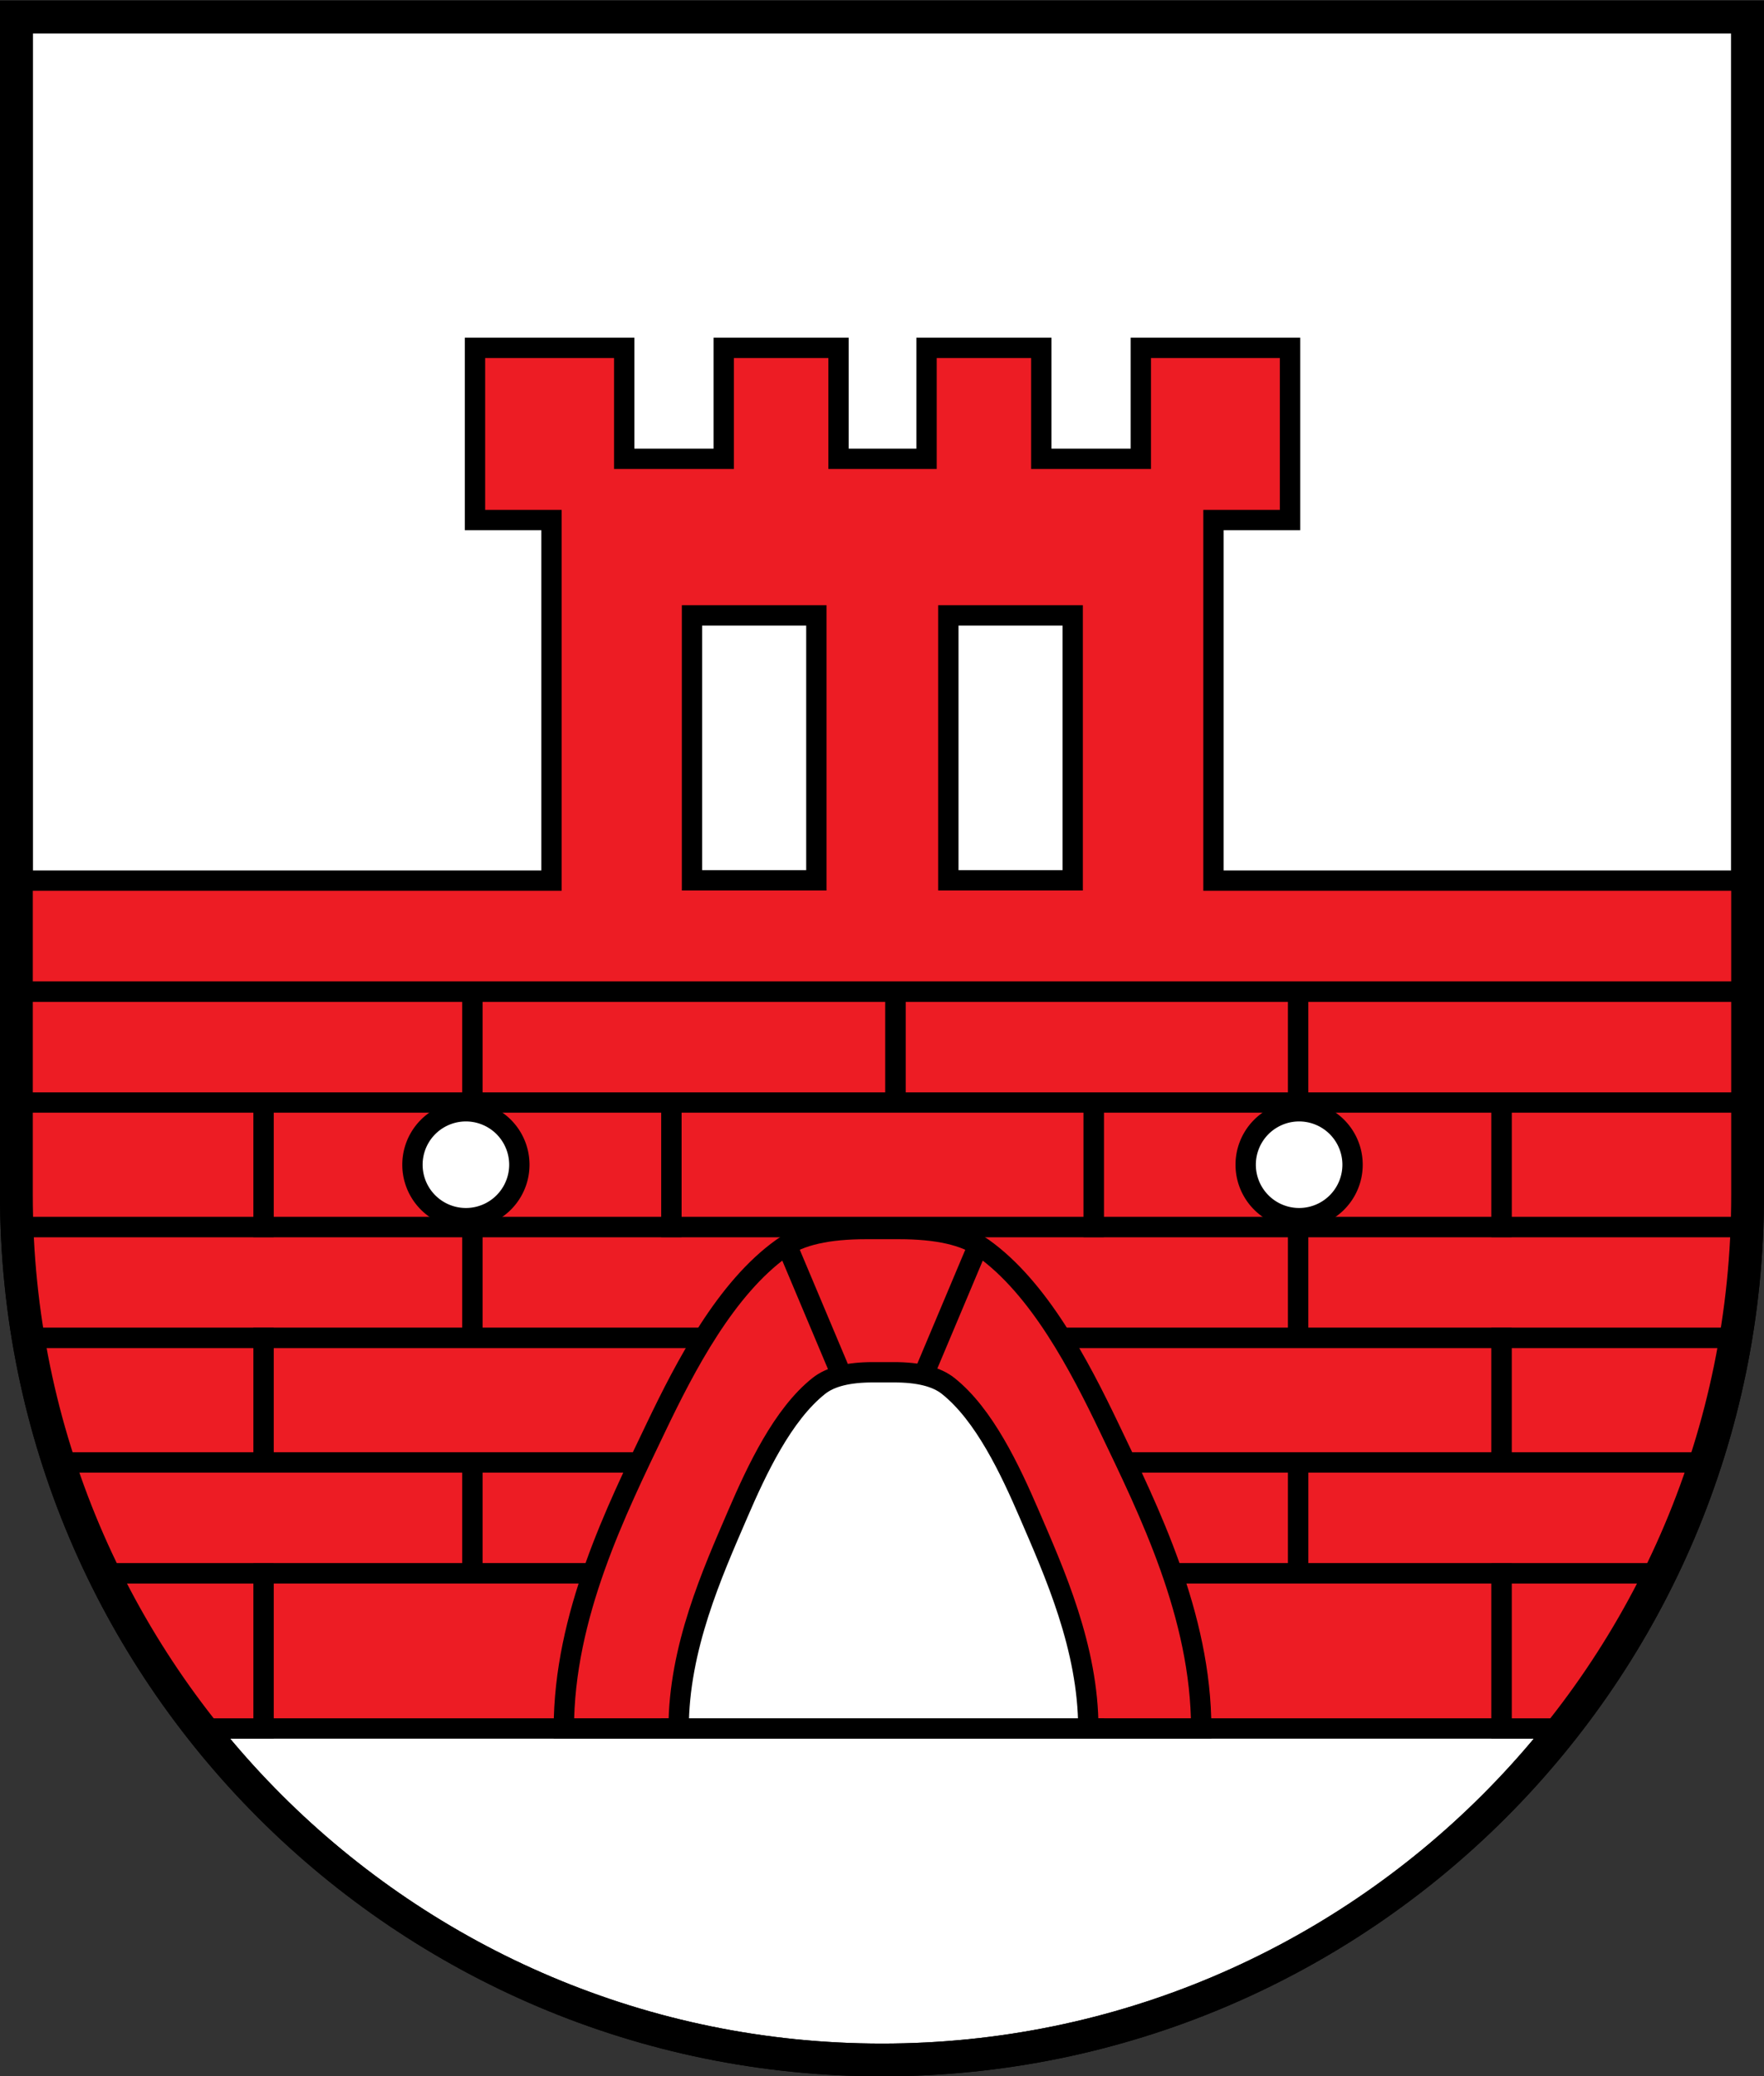 <?xml version="1.0" encoding="UTF-8" standalone="no"?>
<!-- Created with Inkscape (http://www.inkscape.org/) -->
<svg
   xmlns:dc="http://purl.org/dc/elements/1.1/"
   xmlns:cc="http://creativecommons.org/ns#"
   xmlns:rdf="http://www.w3.org/1999/02/22-rdf-syntax-ns#"
   xmlns:svg="http://www.w3.org/2000/svg"
   xmlns="http://www.w3.org/2000/svg"
   xmlns:sodipodi="http://sodipodi.sourceforge.net/DTD/sodipodi-0.dtd"
   xmlns:inkscape="http://www.inkscape.org/namespaces/inkscape"
   id="svg1322"
   sodipodi:version="0.32"
   inkscape:version="0.46"
   width="1000"
   height="1177"
   version="1.0"
   sodipodi:docbase="Y:\Documents\texte\wikipedia\wappen"
   sodipodi:docname="Wappen_Roigheim_2.svg"
   inkscape:export-filename="C:\Dokumente und Einstellungen\Martin\Desktop\Wappen Rostock.png"
   inkscape:export-xdpi="150"
   inkscape:export-ydpi="150"
   inkscape:output_extension="org.inkscape.output.svg.inkscape">
  <rect width="100%" height="100%" fill="#333333" stroke="none"/>
  <defs
     id="defs1325">
    <inkscape:perspective
       sodipodi:type="inkscape:persp3d"
       inkscape:vp_x="0 : 588.5 : 1"
       inkscape:vp_y="0 : 1000 : 0"
       inkscape:vp_z="1000 : 588.5 : 1"
       inkscape:persp3d-origin="500 : 392.33333 : 1"
       id="perspective2571" />
    <style
       id="style6"
       type="text/css">
   
    .fil8 {fill:none;fill-rule:nonzero}
    .fil0 {fill:black;fill-rule:nonzero}
    .fil7 {fill:white;fill-rule:nonzero}
    .fil1 {fill:#000099;fill-rule:nonzero}
    .fil6 {fill:#660000;fill-rule:nonzero}
    .fil4 {fill:#8A8A01;fill-rule:nonzero}
    .fil3 {fill:#939301;fill-rule:nonzero}
    .fil5 {fill:red;fill-rule:nonzero}
    .fil2 {fill:#FFCC00;fill-rule:nonzero}
   
  </style>
    <style
       type="text/css"
       id="style2978">
   
    .str4 {stroke:black;stroke-width:1.138}
    .str3 {stroke:black;stroke-width:1.138}
    .str2 {stroke:black;stroke-width:1.138}
    .str8 {stroke:black;stroke-width:1.138}
    .str6 {stroke:black;stroke-width:1.138}
    .str5 {stroke:black;stroke-width:1.139}
    .str7 {stroke:black;stroke-width:1.139}
    .str1 {stroke:black;stroke-width:1.139}
    .str0 {stroke:black;stroke-width:2.407}
    .fil0 {fill:#0000DC}
    .fil2 {fill:red}
    .fil1 {fill:#FFF000}
    .fil4 {fill:#FFF020}
    .fil3 {fill:#FFF02D}
    .fil5 {fill:black;fill-rule:nonzero}
   
  </style>
    <style
       id="style2181"
       type="text/css">
   
    .str4 {stroke:black;stroke-width:1.138}
    .str3 {stroke:black;stroke-width:1.138}
    .str2 {stroke:black;stroke-width:1.138}
    .str8 {stroke:black;stroke-width:1.138}
    .str6 {stroke:black;stroke-width:1.138}
    .str5 {stroke:black;stroke-width:1.139}
    .str7 {stroke:black;stroke-width:1.139}
    .str1 {stroke:black;stroke-width:1.139}
    .str0 {stroke:black;stroke-width:2.407}
    .fil0 {fill:#0000DC}
    .fil2 {fill:red}
    .fil1 {fill:#FFF000}
    .fil4 {fill:#FFF020}
    .fil3 {fill:#FFF02D}
    .fil5 {fill:black;fill-rule:nonzero}
   
  </style>
    <style
       id="style2183"
       type="text/css">
   
    .str4 {stroke:black;stroke-width:1.138}
    .str3 {stroke:black;stroke-width:1.138}
    .str2 {stroke:black;stroke-width:1.138}
    .str8 {stroke:black;stroke-width:1.138}
    .str6 {stroke:black;stroke-width:1.138}
    .str5 {stroke:black;stroke-width:1.139}
    .str7 {stroke:black;stroke-width:1.139}
    .str1 {stroke:black;stroke-width:1.139}
    .str0 {stroke:black;stroke-width:2.407}
    .fil0 {fill:#0000DC}
    .fil2 {fill:red}
    .fil1 {fill:#FFF000}
    .fil4 {fill:#FFF020}
    .fil3 {fill:#FFF02D}
    .fil5 {fill:black;fill-rule:nonzero}
   
  </style>
    <style
       type="text/css"
       id="style2054">
   
    .fil8 {fill:none;fill-rule:nonzero}
    .fil0 {fill:black;fill-rule:nonzero}
    .fil7 {fill:white;fill-rule:nonzero}
    .fil1 {fill:#000099;fill-rule:nonzero}
    .fil6 {fill:#660000;fill-rule:nonzero}
    .fil4 {fill:#8A8A01;fill-rule:nonzero}
    .fil3 {fill:#939301;fill-rule:nonzero}
    .fil5 {fill:red;fill-rule:nonzero}
    .fil2 {fill:#FFCC00;fill-rule:nonzero}
   
  </style>
    <style
       id="style1367"
       type="text/css">
   
    .str4 {stroke:black;stroke-width:1.138}
    .str3 {stroke:black;stroke-width:1.138}
    .str2 {stroke:black;stroke-width:1.138}
    .str8 {stroke:black;stroke-width:1.138}
    .str6 {stroke:black;stroke-width:1.138}
    .str5 {stroke:black;stroke-width:1.139}
    .str7 {stroke:black;stroke-width:1.139}
    .str1 {stroke:black;stroke-width:1.139}
    .str0 {stroke:black;stroke-width:2.407}
    .fil0 {fill:#0000DC}
    .fil2 {fill:red}
    .fil1 {fill:#FFF000}
    .fil4 {fill:#FFF020}
    .fil3 {fill:#FFF02D}
    .fil5 {fill:black;fill-rule:nonzero}
   
  </style>
    <style
       type="text/css"
       id="style1365">
   
    .fil8 {fill:none;fill-rule:nonzero}
    .fil0 {fill:black;fill-rule:nonzero}
    .fil7 {fill:white;fill-rule:nonzero}
    .fil1 {fill:#000099;fill-rule:nonzero}
    .fil6 {fill:#660000;fill-rule:nonzero}
    .fil4 {fill:#8A8A01;fill-rule:nonzero}
    .fil3 {fill:#939301;fill-rule:nonzero}
    .fil5 {fill:red;fill-rule:nonzero}
    .fil2 {fill:#FFCC00;fill-rule:nonzero}
   
  </style>
  </defs>
  <sodipodi:namedview
     inkscape:window-height="979"
     inkscape:window-width="1680"
     inkscape:pageshadow="2"
     inkscape:pageopacity="0.0"
     borderopacity="1.0"
     bordercolor="#666666"
     pagecolor="#ffffff"
     id="base"
     inkscape:zoom="0.67294484"
     inkscape:cx="627.556"
     inkscape:cy="631.91386"
     inkscape:window-x="-4"
     inkscape:window-y="-4"
     inkscape:current-layer="svg1322"
     width="1000px"
     height="1177px"
     showgrid="false" />
  <g
     id="g1372"
     transform="translate(188.002,3.115)">
    <g
       style="fill-rule:evenodd"
       id="g2190"
       transform="matrix(3.249,0,0,3.195,-708.508,-52.195)">
      <g
         id="Layer_x0020_1"
         transform="translate(-57.864,0)">
      </g>
    </g>
  </g>
  <g
     id="g3386">
    <path
       sodipodi:nodetypes="cscccsscc"
       d="M 9.295,674.116 C 9.289,675.172 9.295,676.246 9.295,677.304 M 990.705,9.619 L 9.295,9.619 L 9.295,677.304 C 9.295,948.007 229.131,1167.707 500,1167.707 C 770.869,1167.707 990.704,948.007 990.705,677.304 C 990.705,676.246 990.711,675.172 990.705,674.116 L 990.705,9.619 z"
       style="fill:#ffffff;fill-opacity:1;stroke:#000000;stroke-width:18.585;stroke-linecap:round;stroke-linejoin:miter;stroke-miterlimit:4;stroke-dasharray:none;stroke-dashoffset:0;stroke-opacity:1"
       id="path1316" />
    <g
       transform="matrix(1.001,0,0,1.001,-7.536,-1.497)"
       id="g3346">
      <path
         style="fill:#ed1c24;fill-opacity:1;stroke:#000000;stroke-width:11.516;stroke-linecap:square;stroke-linejoin:miter;stroke-miterlimit:4;stroke-dasharray:none;stroke-dashoffset:0;stroke-opacity:1"
         d="M 992.235,625.836 L 742.673,625.836 L 742.673,563.005 L 992.235,563.005"
         id="rect3262"
         sodipodi:nodetypes="cccc" />
      <rect
         style="fill:#ed1c24;fill-opacity:1;stroke:#000000;stroke-width:11.516;stroke-linecap:square;stroke-linejoin:miter;stroke-miterlimit:4;stroke-dasharray:none;stroke-dashoffset:0;stroke-opacity:1"
         id="rect3264"
         width="228.061"
         height="62.832"
         x="514.612"
         y="563.005" />
      <rect
         style="fill:#ed1c24;fill-opacity:1;stroke:#000000;stroke-width:11.516;stroke-linecap:square;stroke-linejoin:miter;stroke-miterlimit:4;stroke-dasharray:none;stroke-dashoffset:0;stroke-opacity:1"
         id="rect3266"
         width="239.579"
         height="62.832"
         x="275.032"
         y="563.005" />
      <path
         style="fill:#ed1c24;fill-opacity:1;stroke:#000000;stroke-width:11.516;stroke-linecap:square;stroke-linejoin:miter;stroke-miterlimit:4;stroke-dasharray:none;stroke-dashoffset:0;stroke-opacity:1"
         d="M 22.399,563.005 L 275.032,563.005 L 275.032,625.836 L 22.399,625.836"
         id="rect3268"
         sodipodi:nodetypes="cccc" />
      <path
         style="fill:#ed1c24;fill-opacity:1;stroke:#000000;stroke-width:11.516;stroke-linecap:square;stroke-linejoin:miter;stroke-miterlimit:4;stroke-dasharray:none;stroke-dashoffset:0;stroke-opacity:1"
         d="M 992.235,759.162 L 742.673,759.162 L 742.673,696.33 L 992.235,696.33"
         id="rect3270"
         sodipodi:nodetypes="cccc" />
      <rect
         style="fill:#ed1c24;fill-opacity:1;stroke:#000000;stroke-width:11.516;stroke-linecap:square;stroke-linejoin:miter;stroke-miterlimit:4;stroke-dasharray:none;stroke-dashoffset:0;stroke-opacity:1"
         id="rect3272"
         width="228.061"
         height="62.832"
         x="514.612"
         y="696.33" />
      <rect
         style="fill:#ed1c24;fill-opacity:1;stroke:#000000;stroke-width:11.516;stroke-linecap:square;stroke-linejoin:miter;stroke-miterlimit:4;stroke-dasharray:none;stroke-dashoffset:0;stroke-opacity:1"
         id="rect3274"
         width="239.579"
         height="62.832"
         x="275.032"
         y="696.33" />
      <path
         style="fill:#ed1c24;fill-opacity:1;stroke:#000000;stroke-width:11.516;stroke-linecap:square;stroke-linejoin:miter;stroke-miterlimit:4;stroke-dasharray:none;stroke-dashoffset:0;stroke-opacity:1"
         d="M 22.399,696.33 L 275.032,696.33 L 275.032,759.162 L 22.399,759.162"
         id="rect3276"
         sodipodi:nodetypes="cccc" />
      <path
         style="fill:#ed1c24;fill-opacity:1;stroke:#000000;stroke-width:11.516;stroke-linecap:square;stroke-linejoin:miter;stroke-miterlimit:4;stroke-dasharray:none;stroke-dashoffset:0;stroke-opacity:1"
         d="M 742.688,829.656 L 742.688,892.5 L 947.125,892.5 C 957.003,872.292 965.536,851.304 972.594,829.656 L 742.688,829.656 z"
         id="rect3278" />
      <rect
         style="fill:#ed1c24;fill-opacity:1;stroke:#000000;stroke-width:11.516;stroke-linecap:square;stroke-linejoin:miter;stroke-miterlimit:4;stroke-dasharray:none;stroke-dashoffset:0;stroke-opacity:1"
         id="rect3280"
         width="228.061"
         height="62.832"
         x="514.612"
         y="829.656" />
      <rect
         style="fill:#ed1c24;fill-opacity:1;stroke:#000000;stroke-width:11.516;stroke-linecap:square;stroke-linejoin:miter;stroke-miterlimit:4;stroke-dasharray:none;stroke-dashoffset:0;stroke-opacity:1"
         id="rect3282"
         width="239.579"
         height="62.832"
         x="275.032"
         y="829.656" />
      <path
         style="fill:#ed1c24;fill-opacity:1;stroke:#000000;stroke-width:11.516;stroke-linecap:square;stroke-linejoin:miter;stroke-miterlimit:4;stroke-dasharray:none;stroke-dashoffset:0;stroke-opacity:1"
         d="M 40.438,829.656 C 47.496,851.303 56.028,872.293 65.906,892.5 L 275.031,892.5 L 275.031,829.656 L 40.438,829.656 z"
         id="rect3284" />
      <path
         style="fill:#ed1c24;fill-opacity:1;stroke:#000000;stroke-width:11.516;stroke-linecap:square;stroke-linejoin:miter;stroke-miterlimit:4;stroke-dasharray:none;stroke-dashoffset:0;stroke-opacity:1"
         d="M 997.822,562.998 L 997.822,500.187 L 742.674,500.187 L 694.757,500.187 L 694.757,295.995 L 738.099,295.995 L 738.099,198.475 L 653.607,198.475 L 653.607,261.319 L 597.247,261.319 L 597.247,198.475 L 532.251,198.475 L 532.251,261.319 L 482.401,261.319 L 482.401,198.475 L 417.404,198.475 L 417.404,261.319 L 361.045,261.319 L 361.045,198.475 L 276.521,198.475 L 276.521,295.995 L 319.862,295.995 L 319.862,500.187 L 275.039,500.187 L 15.947,500.187 L 15.947,562.998"
         id="rect3286"
         sodipodi:nodetypes="cccccccccccccccccccccccccc" />
      <path
         style="fill:#ed1c24;fill-opacity:1;stroke:#000000;stroke-width:11.516;stroke-linecap:square;stroke-linejoin:miter;stroke-miterlimit:4;stroke-dasharray:none;stroke-dashoffset:0;stroke-opacity:1"
         d="M 992.593,696.33 L 857.858,696.33 L 857.858,625.836 L 992.593,625.836"
         id="rect3322"
         sodipodi:nodetypes="cccc" />
      <rect
         style="fill:#ed1c24;fill-opacity:1;stroke:#000000;stroke-width:11.516;stroke-linecap:square;stroke-linejoin:miter;stroke-miterlimit:4;stroke-dasharray:none;stroke-dashoffset:0;stroke-opacity:1"
         id="rect3326"
         width="230.967"
         height="70.494"
         x="626.891"
         y="625.836" />
      <rect
         style="fill:#ed1c24;fill-opacity:1;stroke:#000000;stroke-width:11.516;stroke-linecap:square;stroke-linejoin:miter;stroke-miterlimit:4;stroke-dasharray:none;stroke-dashoffset:0;stroke-opacity:1"
         id="rect3328"
         width="239.149"
         height="70.494"
         x="387.743"
         y="625.836" />
      <rect
         style="fill:#ed1c24;fill-opacity:1;stroke:#000000;stroke-width:11.516;stroke-linecap:square;stroke-linejoin:miter;stroke-miterlimit:4;stroke-dasharray:none;stroke-dashoffset:0;stroke-opacity:1"
         id="rect3330"
         width="230.967"
         height="70.494"
         x="156.775"
         y="625.836" />
      <path
         style="fill:#ed1c24;fill-opacity:1;stroke:#000000;stroke-width:11.516;stroke-linecap:square;stroke-linejoin:miter;stroke-miterlimit:4;stroke-dasharray:none;stroke-dashoffset:0;stroke-opacity:1"
         d="M 22.041,625.836 L 156.775,625.836 L 156.775,696.33 L 22.041,696.33"
         id="rect3332"
         sodipodi:nodetypes="cccc" />
      <path
         style="fill:#ed1c24;fill-opacity:1;stroke:#000000;stroke-width:11.516;stroke-linecap:square;stroke-linejoin:miter;stroke-miterlimit:4;stroke-dasharray:none;stroke-dashoffset:0;stroke-opacity:1"
         d="M 857.844,759.156 L 857.844,829.656 L 972.594,829.656 C 980.033,806.84 985.837,783.303 989.875,759.156 L 857.844,759.156 z"
         id="rect3334" />
      <path
         style="fill:#ed1c24;fill-opacity:1;stroke:#000000;stroke-width:11.516;stroke-linecap:square;stroke-linejoin:miter;stroke-miterlimit:4;stroke-dasharray:none;stroke-dashoffset:0;stroke-opacity:1"
         d="M 156.783,759.162 L 156.783,829.643 L 387.733,829.643 L 626.9,829.643 L 857.85,829.643 L 857.85,759.162 L 626.9,759.162 L 387.733,759.162 L 156.783,759.162 z"
         id="rect3336" />
      <path
         style="fill:#ed1c24;fill-opacity:1;stroke:#000000;stroke-width:11.516;stroke-linecap:square;stroke-linejoin:miter;stroke-miterlimit:4;stroke-dasharray:none;stroke-dashoffset:0;stroke-opacity:1"
         d="M 23.156,759.156 C 27.194,783.304 32.998,806.84 40.438,829.656 L 156.781,829.656 L 156.781,759.156 L 23.156,759.156 z"
         id="rect3342" />
      <path
         style="fill:#ed1c24;fill-opacity:1;stroke:#000000;stroke-width:11.516;stroke-linecap:square;stroke-linejoin:miter;stroke-miterlimit:4;stroke-dasharray:none;stroke-dashoffset:0;stroke-opacity:1"
         d="M 857.844,892.5 L 857.844,980.344 L 891.969,980.344 C 913.308,953.223 931.828,923.793 947.125,892.5 L 857.844,892.5 z"
         id="rect3360" />
      <rect
         style="fill:#ed1c24;fill-opacity:1;stroke:#000000;stroke-width:11.516;stroke-linecap:square;stroke-linejoin:miter;stroke-miterlimit:4;stroke-dasharray:none;stroke-dashoffset:0;stroke-opacity:1"
         id="rect3362"
         width="230.967"
         height="87.832"
         x="626.891"
         y="892.487" />
      <rect
         style="fill:#ed1c24;fill-opacity:1;stroke:#000000;stroke-width:11.516;stroke-linecap:square;stroke-linejoin:miter;stroke-miterlimit:4;stroke-dasharray:none;stroke-dashoffset:0;stroke-opacity:1"
         id="rect3364"
         width="239.149"
         height="87.832"
         x="387.743"
         y="892.487" />
      <rect
         style="fill:#ed1c24;fill-opacity:1;stroke:#000000;stroke-width:11.516;stroke-linecap:square;stroke-linejoin:miter;stroke-miterlimit:4;stroke-dasharray:none;stroke-dashoffset:0;stroke-opacity:1"
         id="rect3366"
         width="230.967"
         height="87.832"
         x="156.775"
         y="892.487" />
      <path
         style="fill:#ed1c24;fill-opacity:1;stroke:#000000;stroke-width:11.516;stroke-linecap:square;stroke-linejoin:miter;stroke-miterlimit:4;stroke-dasharray:none;stroke-dashoffset:0;stroke-opacity:1"
         d="M 65.906,892.5 C 81.203,923.793 99.723,953.223 121.062,980.344 L 156.781,980.344 L 156.781,892.5 L 65.906,892.5 z"
         id="rect3368" />
      <g
         id="g3504"
         transform="matrix(1.031,0,0,1.031,-89.693,32.424)"
         style="fill:#ffffff;fill-opacity:1;stroke-width:11.531;stroke-miterlimit:4;stroke-dasharray:none">
        <rect
           y="308.017"
           x="474.42"
           height="145.531"
           width="68.3"
           id="rect3500"
           style="opacity:1;fill:#ffffff;fill-opacity:1;stroke:#000000;stroke-width:11.168;stroke-linecap:square;stroke-linejoin:miter;stroke-miterlimit:4;stroke-dasharray:none;stroke-dashoffset:0;stroke-opacity:1" />
        <rect
           y="308.017"
           x="615.223"
           height="145.531"
           width="68.3"
           id="rect3502"
           style="opacity:1;fill:#ffffff;fill-opacity:1;stroke:#000000;stroke-width:11.168;stroke-linecap:square;stroke-linejoin:miter;stroke-miterlimit:4;stroke-dasharray:none;stroke-dashoffset:0;stroke-opacity:1" />
      </g>
      <g
         id="g3512"
         transform="matrix(1.031,0,0,1.031,-94.878,26.935)"
         style="fill:#ffffff;fill-opacity:1;stroke-width:11.531;stroke-miterlimit:4;stroke-dasharray:none">
        <path
           transform="matrix(1.162,0,0,1.162,-72.126,-113.283)"
           d="M 393.049,626.806 A 25.262,25.262 0 1 1 342.524,626.806 A 25.262,25.262 0 1 1 393.049,626.806 z"
           sodipodi:ry="25.2621"
           sodipodi:rx="25.2621"
           sodipodi:cy="626.80634"
           sodipodi:cx="367.78647"
           id="path3508"
           style="opacity:1;fill:#ffffff;fill-opacity:1;stroke:#000000;stroke-width:9.613;stroke-linecap:square;stroke-linejoin:miter;stroke-miterlimit:4;stroke-dasharray:none;stroke-dashoffset:0;stroke-opacity:1"
           sodipodi:type="arc" />
        <path
           transform="matrix(1.162,0,0,1.162,385.564,-113.283)"
           d="M 393.049,626.806 A 25.262,25.262 0 1 1 342.524,626.806 A 25.262,25.262 0 1 1 393.049,626.806 z"
           sodipodi:ry="25.2621"
           sodipodi:rx="25.2621"
           sodipodi:cy="626.80634"
           sodipodi:cx="367.78647"
           id="path3510"
           style="opacity:1;fill:#ffffff;fill-opacity:1;stroke:#000000;stroke-width:9.613;stroke-linecap:square;stroke-linejoin:miter;stroke-miterlimit:4;stroke-dasharray:none;stroke-dashoffset:0;stroke-opacity:1"
           sodipodi:type="arc" />
      </g>
      <path
         id="path3526"
         style="fill:#ffffff;fill-opacity:1;fill-rule:evenodd;stroke:none;stroke-width:11.531;stroke-linecap:square;stroke-linejoin:miter;stroke-miterlimit:4;stroke-dasharray:none;stroke-opacity:1"
         d="M 623.875,980.844 C 623.875,935.239 604.699,892.585 590.444,859.505 C 579.595,834.327 564.935,803.09 544.477,786.856 C 537.874,781.616 527.762,779.128 513.833,779.128 C 499.904,779.128 515.832,779.128 501.902,779.128 C 487.973,779.128 477.861,781.616 471.258,786.856 C 450.8,803.09 436.14,834.327 425.291,859.505 C 411.037,892.585 391.86,935.239 391.86,980.844 C 457.912,980.844 549.273,980.844 623.875,980.844 z"
         sodipodi:nodetypes="csssssscc" />
      <path
         id="path3516"
         style="fill:#ed1c24;fill-opacity:1;fill-rule:evenodd;stroke:#000000;stroke-width:11.516;stroke-linecap:square;stroke-linejoin:miter;stroke-miterlimit:4;stroke-dasharray:none;stroke-opacity:1"
         d="M 687.802,980.319 C 662.669,980.319 642.295,980.319 623.875,980.319 C 623.875,934.714 604.699,892.06 590.444,858.98 C 579.595,833.802 564.935,802.565 544.477,786.331 C 537.874,781.091 527.762,778.603 513.833,778.603 C 499.904,778.603 515.832,778.603 501.902,778.603 C 487.973,778.603 477.861,781.091 471.258,786.331 C 450.8,802.565 436.14,833.802 425.291,858.98 C 411.037,892.06 391.86,934.714 391.86,980.319 C 374.378,980.319 352.877,980.319 326.849,980.319 C 326.849,916.376 356.682,856.572 378.858,810.19 C 395.737,774.888 418.544,731.091 450.37,708.33 C 460.644,700.982 476.375,697.493 498.045,697.493 C 519.716,697.493 494.936,697.493 516.606,697.493 C 538.277,697.493 554.008,700.982 564.281,708.33 C 596.108,731.091 618.914,774.888 635.793,810.19 C 657.969,856.572 687.802,916.376 687.802,980.319 z"
         sodipodi:nodetypes="ccssssssccssssssc" />
      <path
         style="fill:#ed1c24;fill-opacity:1;fill-rule:evenodd;stroke:#000000;stroke-width:11.516;stroke-linecap:butt;stroke-linejoin:miter;stroke-miterlimit:4;stroke-dasharray:none;stroke-opacity:1"
         d="M 453.15,706.687 L 483.488,778.748"
         id="path3528" />
      <path
         style="fill:#ed1c24;fill-opacity:1;fill-rule:evenodd;stroke:#000000;stroke-width:11.516;stroke-linecap:butt;stroke-linejoin:miter;stroke-miterlimit:4;stroke-dasharray:none;stroke-opacity:1"
         d="M 561.502,706.687 L 531.163,778.748"
         id="path3530" />
      <path
         sodipodi:nodetypes="cc"
         id="path3586"
         d="M 22.402,562.998 L 992.25,562.998"
         style="fill:#ed1c24;fill-opacity:1;stroke:#000000;stroke-width:11.516;stroke-linecap:square;stroke-linejoin:miter;stroke-miterlimit:4;stroke-dasharray:none;stroke-dashoffset:0;stroke-opacity:1" />
      <path
         id="rect3626"
         style="fill:#ed1c24;fill-opacity:1;stroke:#000000;stroke-width:11.516;stroke-linecap:square;stroke-linejoin:miter;stroke-miterlimit:4;stroke-dasharray:none;stroke-dashoffset:0;stroke-opacity:1"
         d="M 626.891,980.319 L 387.742,980.319"
         sodipodi:nodetypes="ccc" />
    </g>
    <path
       sodipodi:nodetypes="cscccsscc"
       d="M 9.295,674.116 C 9.289,675.172 9.295,676.246 9.295,677.304 M 990.705,9.619 L 9.295,9.619 L 9.295,677.304 C 9.295,948.007 229.131,1167.707 500,1167.707 C 770.869,1167.707 990.704,948.007 990.705,677.304 C 990.705,676.246 990.711,675.172 990.705,674.116 L 990.705,9.619 z"
       style="fill:none;fill-opacity:1;stroke:#000000;stroke-width:18.585;stroke-linecap:round;stroke-linejoin:miter;stroke-miterlimit:4;stroke-dasharray:none;stroke-dashoffset:0;stroke-opacity:1"
       id="path3767" />
  </g>
</svg>
